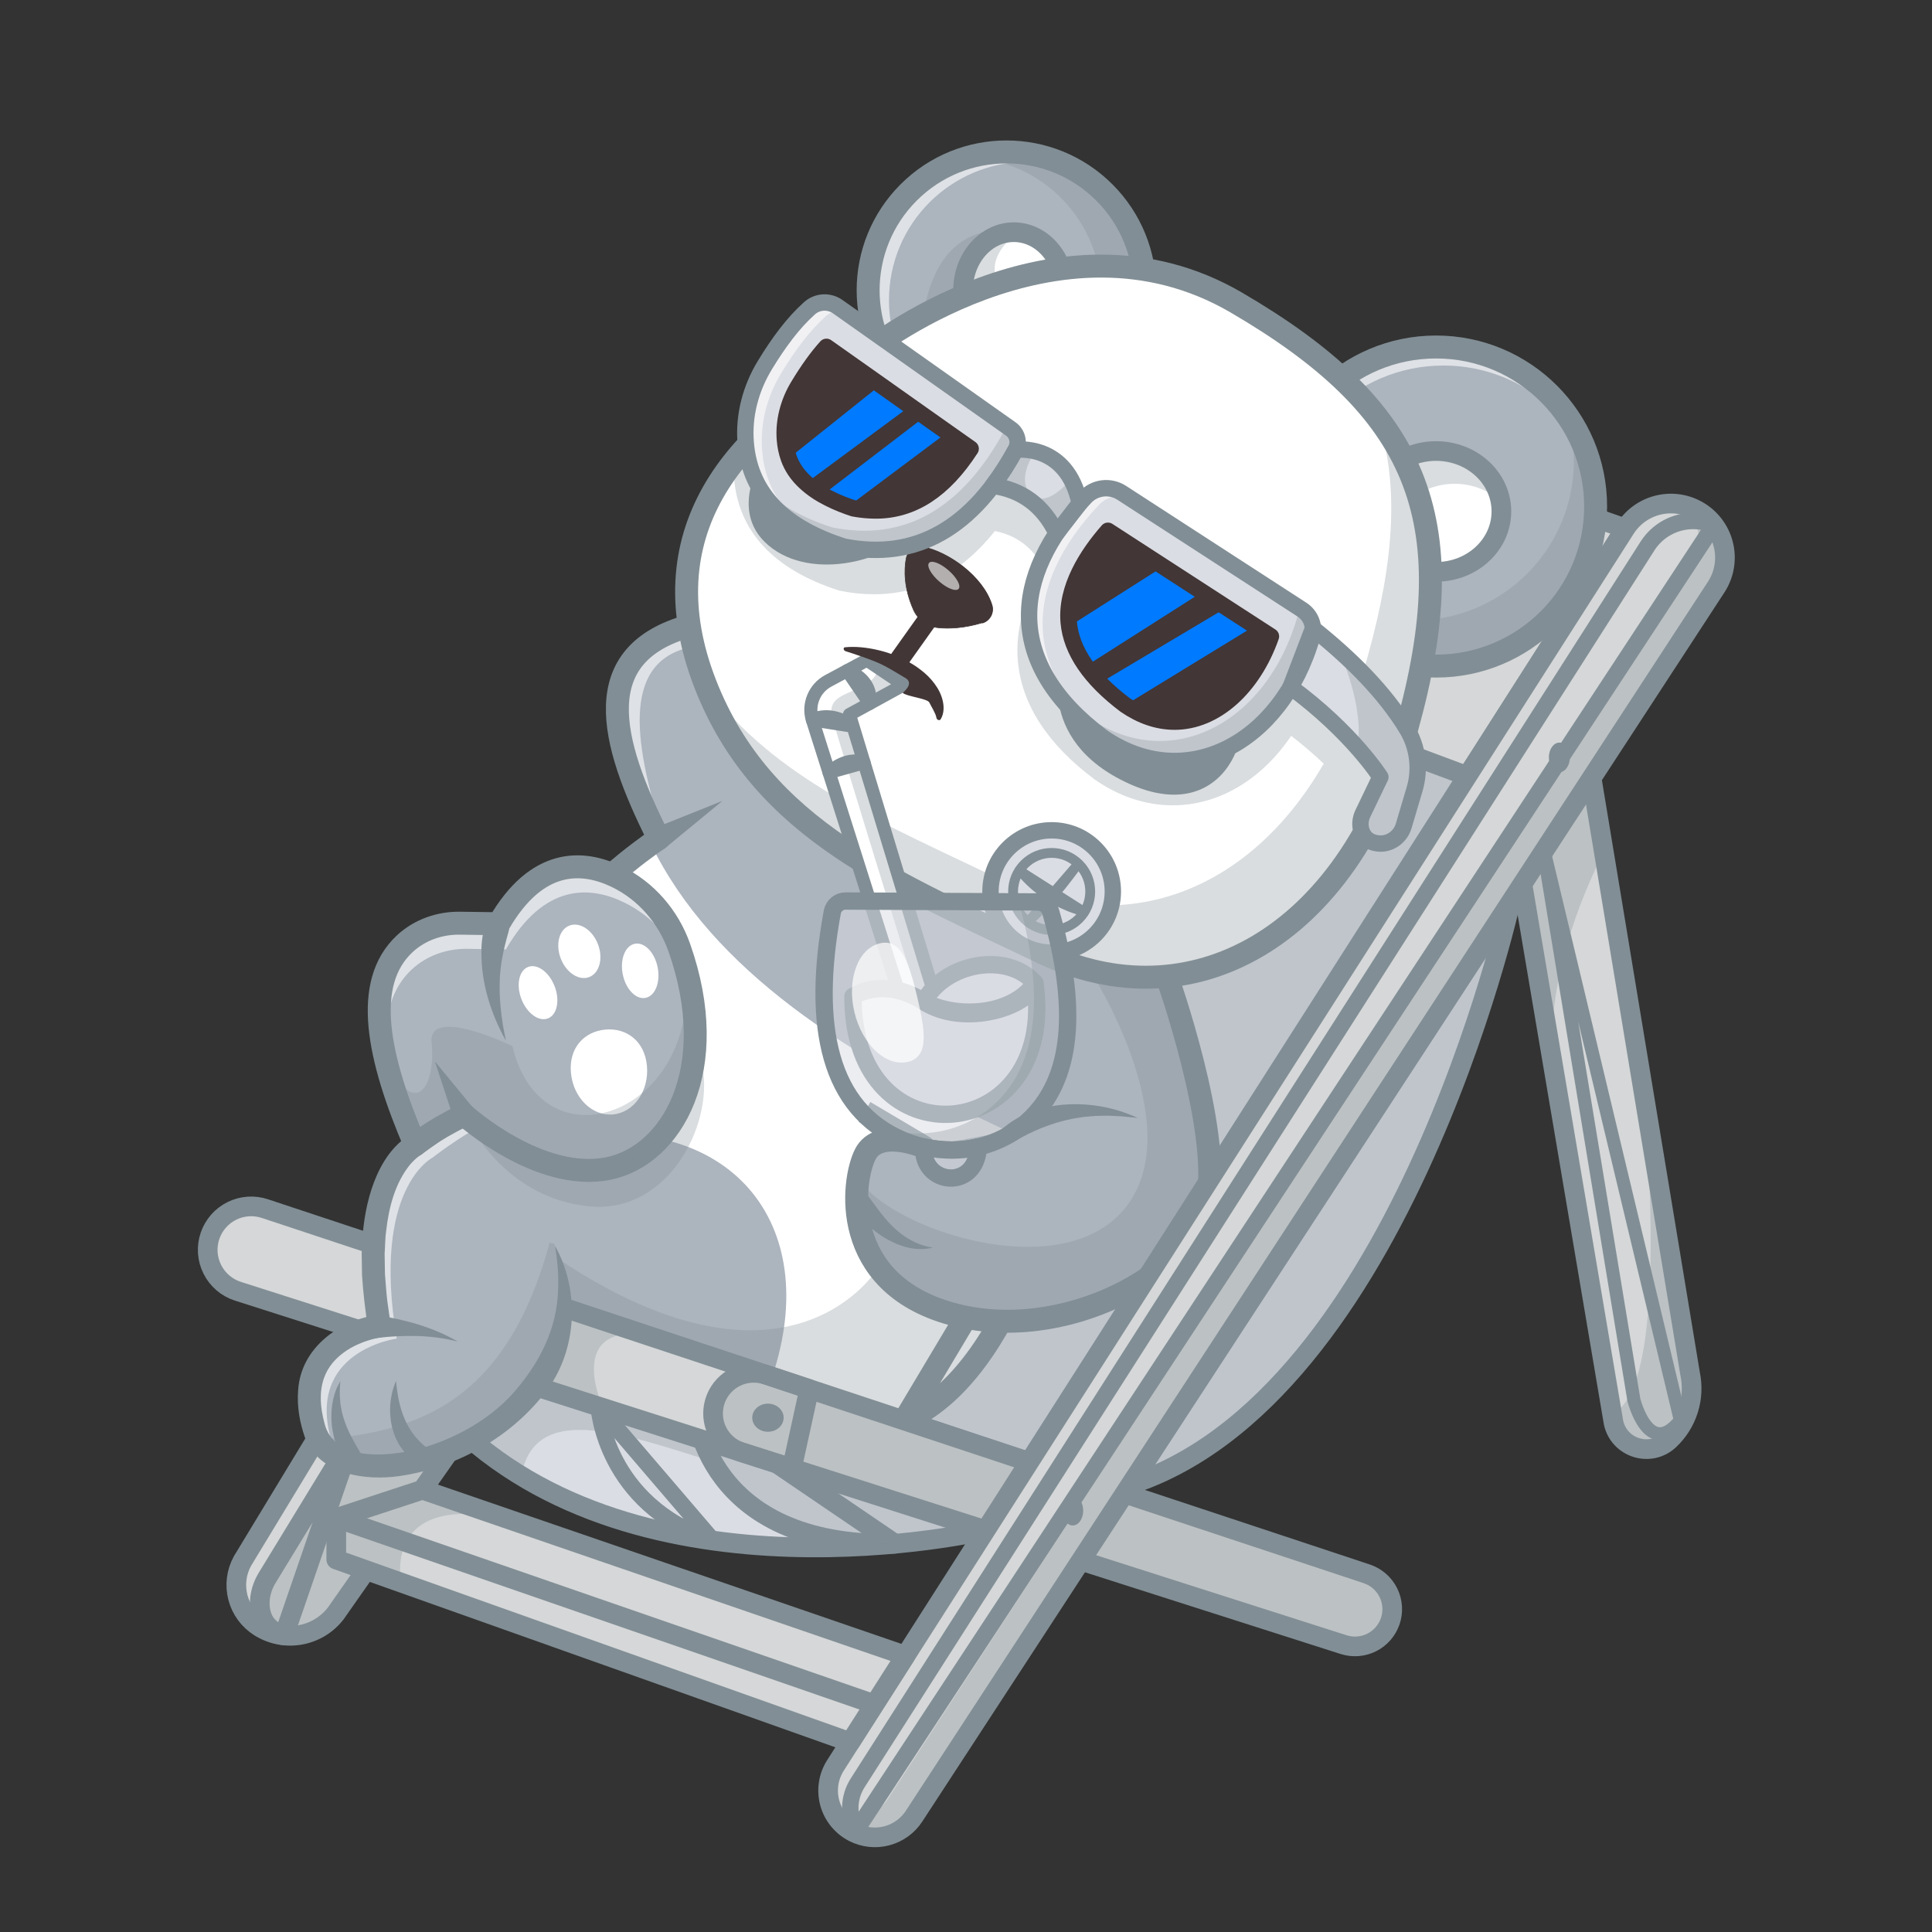 <svg width="120" height="120" viewBox="0 0 120 120" fill="none" xmlns="http://www.w3.org/2000/svg">
<rect x="0" y="0" width="120" height="120" fill="#333333" stroke="none"/>
<path d="M22.73 84.308L15.065 96.95C14.681 97.641 14.578 98.453 14.776 99.218C14.974 99.983 15.459 100.642 16.13 101.06C16.881 101.529 17.78 101.702 18.652 101.546C19.523 101.391 20.307 100.918 20.85 100.219L29.795 87.45L22.73 84.308Z" fill="#D5D7D8"/>
<path d="M21.821 89.439L16.6 97.993C16.299 98.485 16.125 99.049 16.135 99.625C16.148 100.364 16.439 101.24 17.642 101.585L21.821 89.439Z" stroke="#818E95" stroke-width="1.221" stroke-linecap="round" stroke-linejoin="round"/>
<path d="M22.73 84.308L15.065 96.95C14.681 97.641 14.578 98.453 14.776 99.218C14.974 99.983 15.459 100.642 16.13 101.06C16.881 101.529 17.78 101.702 18.652 101.546C19.523 101.391 20.307 100.918 20.85 100.219L29.795 87.45L22.73 84.308Z" stroke="#818E95" stroke-width="1.221" stroke-linecap="round" stroke-linejoin="round"/>
<path d="M61.22 95.047C61.22 95.047 39.768 100.114 27.928 88.178L31.422 84.124L61.522 92.912L61.22 95.047Z" fill="#DBDDE4"/>
<path d="M61.22 95.047C61.22 95.047 39.768 100.114 27.928 88.178L31.422 84.124L61.522 92.912L61.22 95.047Z" stroke="#818E95" stroke-width="1.221" stroke-linecap="round" stroke-linejoin="round"/>
<path d="M43.182 87.453C43.182 87.453 43.645 96.125 55.581 95.885L43.182 87.453Z" stroke="#818E95" stroke-width="1.221" stroke-linecap="round" stroke-linejoin="round"/>
<path opacity="0.3" d="M55.581 95.885C43.644 96.124 43.182 87.453 43.182 87.453L60.294 94.751L58.688 95.689L55.581 95.885Z" fill="#818E95"/>
<path d="M93.481 57.465C91.848 63.761 84.481 88.627 69.121 92.529L49.459 86.014L70.521 55.327C73.85 52.068 77.444 48.697 78.942 47.627C80.066 46.828 82.261 46.009 84.434 45.328C87.463 44.382 90.456 43.7 90.456 43.7L91.136 46.163L93.257 53.843C93.257 53.843 93.345 55.275 93.481 57.465Z" fill="#DBDDE4"/>
<path opacity="0.3" d="M94.083 51.572L93.835 56.016C93.835 56.016 93.719 56.539 93.479 57.461C91.846 63.757 84.479 88.624 69.119 92.526L49.457 86.01L70.519 55.324L77.936 44.517L84.432 45.325L91.133 46.159L93.195 46.416L94.083 51.572Z" fill="#818E95"/>
<path d="M93.834 56.016C93.834 56.016 86.733 88.053 69.119 92.529L49.455 86.012L77.935 44.519L93.194 46.42L94.081 51.575L93.834 56.016Z" stroke="#818E95" stroke-width="1.221" stroke-linecap="round" stroke-linejoin="round"/>
<path d="M91.134 48.202L62.971 37.708L75.56 28.065C75.56 28.065 83.194 26.304 83.703 26.625C84.212 26.946 100.955 32.825 100.955 32.825L91.134 48.202Z" fill="#D5D7D8"/>
<path d="M91.134 48.202L62.971 37.708L75.56 28.065C75.56 28.065 83.194 26.304 83.703 26.625C84.212 26.946 100.955 32.825 100.955 32.825L91.134 48.202Z" stroke="#818E95" stroke-width="1.221" stroke-linecap="round" stroke-linejoin="round"/>
<path d="M56.167 88.234C63.149 85.267 65.742 72.202 65.742 72.202L59.352 61.388C59.352 61.388 43.377 50.966 43.182 50.913C42.987 50.86 39.843 52.853 39.843 52.853L36.264 55.965L33.172 70.996L42.788 83.799L56.167 88.234Z" fill="white"/>
<path d="M47.962 85.515C51.186 75.867 45.214 68.985 35.059 70.687L30.518 71.43L30.971 79.882L47.962 85.515Z" fill="#ACB4BE"/>
<path d="M65.742 72.202C65.742 72.202 63.15 85.269 56.168 88.234L65.742 72.202Z" stroke="#818E95" stroke-width="1.425" stroke-linecap="round" stroke-linejoin="round"/>
<path d="M86.476 99.949C86.476 100.313 86.39 100.672 86.225 100.997C86.06 101.321 85.82 101.602 85.526 101.817C85.232 102.032 84.892 102.175 84.532 102.233C84.173 102.292 83.805 102.265 83.458 102.155L49.188 91.201L46.049 90.197L14.779 80.204C14.435 80.1 14.115 79.928 13.838 79.699C13.561 79.47 13.333 79.188 13.166 78.869C13 78.55 12.899 78.202 12.869 77.844C12.839 77.485 12.881 77.125 12.992 76.783C13.103 76.441 13.281 76.125 13.517 75.853C13.752 75.581 14.039 75.359 14.361 75.199C14.683 75.039 15.034 74.945 15.392 74.923C15.751 74.901 16.111 74.95 16.45 75.069L47.61 85.398L50.262 86.278L84.888 97.755C85.35 97.907 85.752 98.201 86.037 98.595C86.322 98.989 86.476 99.463 86.476 99.949Z" fill="#D5D7D8"/>
<path opacity="0.3" d="M86.476 99.948C86.475 100.312 86.389 100.671 86.224 100.996C86.059 101.321 85.82 101.602 85.526 101.817C85.231 102.031 84.891 102.174 84.532 102.233C84.172 102.291 83.804 102.264 83.457 102.154L49.187 91.2L46.048 90.196C45.733 90.094 45.441 89.93 45.19 89.715C44.938 89.499 44.731 89.236 44.581 88.941C44.431 88.646 44.34 88.324 44.314 87.993C44.288 87.663 44.328 87.331 44.431 87.016C44.533 86.701 44.697 86.409 44.913 86.157C45.128 85.906 45.391 85.699 45.686 85.549C45.981 85.398 46.303 85.308 46.634 85.282C46.964 85.256 47.296 85.296 47.611 85.398L50.264 86.278L84.889 97.755C85.351 97.907 85.752 98.201 86.037 98.595C86.322 98.989 86.475 99.462 86.476 99.948Z" fill="#818E95"/>
<path d="M13.047 76.753C12.93 77.093 12.882 77.453 12.906 77.812C12.931 78.171 13.026 78.521 13.188 78.842C13.349 79.163 13.573 79.449 13.846 79.683C14.119 79.916 14.436 80.093 14.778 80.202L83.458 102.152C84.031 102.335 84.654 102.288 85.193 102.019C85.732 101.751 86.145 101.282 86.344 100.714C86.446 100.424 86.489 100.117 86.47 99.811C86.452 99.504 86.373 99.204 86.237 98.929C86.102 98.653 85.913 98.407 85.682 98.206C85.45 98.004 85.181 97.85 84.89 97.753L16.45 75.068C15.775 74.844 15.039 74.896 14.402 75.211C13.765 75.527 13.278 76.081 13.047 76.753Z" stroke="#818E95" stroke-width="1.221" stroke-linecap="round" stroke-linejoin="round"/>
<path d="M74.999 74.627C74.134 79.106 65.991 83.533 59.068 81.599C52.146 79.666 52.896 73.355 53.743 71.692C54.59 70.029 57.371 71.236 57.371 71.236L62.605 70.267C52.691 65.666 44.254 60.278 40.427 52.423C40.738 52.201 40.919 52.083 40.919 52.083C37.811 45.919 36.539 40.619 42.811 38.872L72.471 60.628C72.471 60.628 75.864 70.149 74.999 74.627Z" fill="#ACB4BE"/>
<path opacity="0.6" d="M43.067 40.157C38.696 40.975 39.28 45.803 41.107 51.638C41.107 51.638 38.613 44.888 38.537 44.517C38.461 44.145 39.58 41 39.58 41L41.819 39.679L42.379 39.209L43.067 40.157Z" fill="white"/>
<path d="M57.373 71.236C57.373 71.236 54.593 70.031 53.745 71.692C52.897 73.354 52.148 79.665 59.07 81.599C65.992 83.533 74.136 79.106 75.001 74.627C75.865 70.149 72.473 60.63 72.473 60.63L42.813 38.874C36.54 40.62 37.813 45.92 40.922 52.084C40.922 52.084 37.529 54.29 34.611 57.767C34.611 57.767 41.548 61.872 45.992 64.502C50.437 67.132 52.928 68.606 57.373 71.236Z" stroke="#818E95" stroke-width="1.425" stroke-linecap="round" stroke-linejoin="round"/>
<path d="M68.593 24.108C71.949 20.752 71.949 15.31 68.593 11.954C65.237 8.598 59.795 8.598 56.438 11.954C53.082 15.31 53.082 20.752 56.438 24.108C59.795 27.465 65.237 27.465 68.593 24.108Z" fill="#ACB4BE"/>
<path opacity="0.3" d="M71.111 18.029C71.111 22.776 67.263 26.625 62.515 26.625C62.411 26.625 62.309 26.625 62.207 26.619C65.792 25.585 68.412 22.283 68.412 18.362C68.412 13.719 64.73 9.935 60.125 9.774C60.902 9.55 61.706 9.436 62.515 9.437C67.263 9.435 71.111 13.281 71.111 18.029Z" fill="#818E95"/>
<path opacity="0.6" d="M55.217 18.646C55.216 20.151 55.612 21.63 56.363 22.935C57.114 24.24 58.195 25.324 59.497 26.08C56.239 24.858 53.92 21.713 53.92 18.029C53.92 13.282 57.767 9.435 62.514 9.435C64.034 9.432 65.527 9.834 66.84 10.599C65.872 10.236 64.847 10.05 63.813 10.051C59.067 10.052 55.217 13.899 55.217 18.646Z" fill="white"/>
<path d="M68.593 24.108C71.949 20.752 71.949 15.31 68.593 11.954C65.237 8.598 59.795 8.598 56.438 11.954C53.082 15.31 53.082 20.752 56.438 24.108C59.795 27.465 65.237 27.465 68.593 24.108Z" stroke="#818E95" stroke-width="1.425" stroke-linecap="round" stroke-linejoin="round"/>
<path d="M62.971 21.638C64.713 21.638 66.125 20.023 66.125 18.03C66.125 16.037 64.713 14.422 62.971 14.422C61.23 14.422 59.818 16.037 59.818 18.03C59.818 20.023 61.23 21.638 62.971 21.638Z" fill="white"/>
<path d="M62.971 21.638C64.713 21.638 66.125 20.023 66.125 18.03C66.125 16.037 64.713 14.422 62.971 14.422C61.23 14.422 59.818 16.037 59.818 18.03C59.818 20.023 61.23 21.638 62.971 21.638Z" stroke="#818E95" stroke-width="1.221" stroke-linecap="round" stroke-linejoin="round"/>
<path d="M89.197 41.372C94.67 41.372 99.107 36.935 99.107 31.462C99.107 25.989 94.67 21.552 89.197 21.552C83.724 21.552 79.287 25.989 79.287 31.462C79.287 36.935 83.724 41.372 89.197 41.372Z" fill="#ACB4BE"/>
<path opacity="0.3" d="M99.107 31.464C99.107 36.938 94.671 41.373 89.198 41.373C84.689 41.373 80.884 38.364 79.686 34.244C80.596 35.568 81.814 36.65 83.236 37.397C84.657 38.145 86.24 38.535 87.846 38.534C93.32 38.534 97.757 34.098 97.757 28.624C97.759 27.685 97.626 26.75 97.362 25.848C98.503 27.498 99.112 29.458 99.107 31.464Z" fill="#818E95"/>
<path opacity="0.6" d="M98.621 28.388C97.036 25.03 93.618 22.705 89.656 22.705C84.183 22.705 79.747 27.143 79.747 32.616C79.746 33.661 79.911 34.699 80.236 35.692C79.611 34.37 79.287 32.925 79.289 31.463C79.289 25.989 83.725 21.554 89.198 21.554C93.6 21.553 97.328 24.421 98.621 28.388Z" fill="white"/>
<path d="M89.197 41.372C94.67 41.372 99.107 36.935 99.107 31.462C99.107 25.989 94.67 21.552 89.197 21.552C83.724 21.552 79.287 25.989 79.287 31.462C79.287 36.935 83.724 41.372 89.197 41.372Z" stroke="#818E95" stroke-width="1.425" stroke-linecap="round" stroke-linejoin="round"/>
<path d="M89.197 35.519C91.437 35.519 93.254 33.839 93.254 31.766C93.254 29.694 91.437 28.014 89.197 28.014C86.957 28.014 85.141 29.694 85.141 31.766C85.141 33.839 86.957 35.519 89.197 35.519Z" fill="white"/>
<path opacity="0.3" d="M93.195 31.126C92.465 30.46 91.461 30.049 90.354 30.049C88.112 30.049 86.297 31.729 86.297 33.801C86.296 34.017 86.317 34.232 86.358 34.444C85.607 33.764 85.141 32.816 85.141 31.765C85.141 29.693 86.956 28.014 89.198 28.014C91.203 28.014 92.868 29.359 93.195 31.126Z" fill="#818E95"/>
<path d="M89.197 35.519C91.437 35.519 93.254 33.839 93.254 31.766C93.254 29.694 91.437 28.014 89.197 28.014C86.957 28.014 85.141 29.694 85.141 31.766C85.141 33.839 86.957 35.519 89.197 35.519Z" stroke="#818E95" stroke-width="1.221" stroke-linecap="round" stroke-linejoin="round"/>
<path d="M87.369 45.26C87.29 45.543 87.208 45.822 87.123 46.096C86.27 48.875 85.128 51.277 83.776 53.282C79.031 60.309 71.658 62.497 64.737 59.169C55.646 54.795 47.367 51.613 43.805 42.484C41.675 37.02 42.6 32.422 45.578 28.67C47.575 26.154 50.494 24.019 54.03 22.262L53.669 21.958C53.669 21.958 53.733 21.907 53.855 21.813C55.402 20.631 66.402 12.733 76.781 18.787C87.976 25.317 91.037 32.124 87.369 45.26Z" fill="white"/>
<path opacity="0.3" d="M87.124 46.098C87.057 46.316 86.988 46.531 86.917 46.744C86.831 47.011 86.74 47.272 86.648 47.53C86.593 47.682 86.538 47.831 86.479 47.982C86.441 48.088 86.4 48.194 86.359 48.298C86.049 49.09 85.715 49.844 85.355 50.561C85.306 50.661 85.256 50.761 85.203 50.861C85.13 51.003 85.055 51.145 84.979 51.286C84.904 51.426 84.827 51.567 84.747 51.704C84.674 51.837 84.595 51.967 84.521 52.097C84.517 52.105 84.511 52.113 84.507 52.121C84.431 52.254 84.35 52.382 84.271 52.51C84.192 52.638 84.108 52.773 84.025 52.901C83.941 53.03 83.86 53.156 83.774 53.282C79.029 60.309 71.656 62.497 64.735 59.169C55.665 54.806 47.405 51.627 43.828 42.547C48.048 48.379 54.91 51.153 62.311 54.712C69.668 58.249 77.537 55.553 82.217 47.431C81.574 46.821 80.9 46.245 80.198 45.704C78.962 47.538 77.317 48.899 75.455 49.564C74.616 49.864 73.732 50.019 72.841 50.02C71.182 50.02 69.525 49.481 68.004 48.423C67.999 48.419 67.993 48.415 67.988 48.411C65.059 46.22 63.457 43.747 63.221 41.06C63.056 39.169 63.601 37.195 64.806 35.241C64.119 33.989 63.13 33.248 61.796 32.984C59.709 35.595 57.194 36.91 54.283 36.91C53.573 36.908 52.865 36.835 52.17 36.692C52.147 36.688 52.125 36.682 52.103 36.676C48.058 35.371 45.87 33.025 45.593 29.7C45.565 29.358 45.56 29.015 45.577 28.673C47.574 26.157 50.492 24.022 54.028 22.265L53.668 21.961C53.668 21.961 53.731 21.91 53.853 21.816L63.017 28.291C63.209 28.427 63.368 28.602 63.486 28.805C63.603 29.009 63.674 29.235 63.695 29.468C64.886 29.572 66.461 30.25 67.243 32.277C67.63 32.012 68.087 31.866 68.557 31.86C69.026 31.853 69.487 31.985 69.882 32.239L81.075 39.492C81.313 39.647 81.518 39.848 81.678 40.083C81.837 40.318 81.949 40.583 82.005 40.861C82.842 41.537 83.605 42.205 84.293 42.866C85.422 43.95 86.361 45.021 87.124 46.098Z" fill="#818E95"/>
<path opacity="0.3" d="M87.369 45.259C87.289 45.542 87.208 45.821 87.123 46.096C86.359 45.019 85.421 43.948 84.293 42.863C84.527 42.199 84.744 41.511 84.943 40.799C86.658 34.656 86.901 29.898 85.529 25.904C89.288 30.776 89.769 36.663 87.369 45.259Z" fill="#818E95"/>
<path d="M65.942 40.765C65.942 40.765 64.075 45.926 70.123 48.676C76.171 51.426 78.359 45.165 76.578 42.264L65.942 40.765Z" fill="#818E95"/>
<path d="M47.723 27.855C47.723 27.855 44.975 31.535 47.723 33.868C50.471 36.201 55.491 34.732 56.769 32.775C58.047 30.818 47.723 27.855 47.723 27.855Z" fill="#818E95"/>
<path d="M53.669 21.959C53.669 21.959 65.586 12.256 76.783 18.787C87.981 25.319 91.041 32.124 87.372 45.26C83.704 58.395 73.832 63.544 64.742 59.172C55.651 54.8 47.367 51.614 43.807 42.486C40.246 33.358 45.224 26.64 54.032 22.264L53.669 21.959Z" stroke="#818E95" stroke-width="1.425" stroke-linecap="round" stroke-linejoin="round"/>
<path d="M58.75 64.13L56.798 64.706L50.459 44.715C50.315 44.26 50.334 43.769 50.514 43.326C50.693 42.884 51.022 42.518 51.442 42.292L53.844 41.002H55.611L56.132 42.537L52.761 44.385L58.188 62.278L58.75 64.13Z" fill="white"/>
<path opacity="0.3" d="M58.188 62.277L56.839 61.389C56.839 61.389 52.014 45.84 51.689 44.547C51.363 43.254 52.625 43.163 53.669 42.569C54.714 41.976 54.441 41.434 54.441 41.434L54.416 41.002H55.611L56.133 42.537L52.761 44.385L58.188 62.277Z" fill="#818E95"/>
<path d="M56.132 42.534L52.761 44.382L58.751 64.127L56.799 64.705L50.459 44.712C50.315 44.257 50.334 43.766 50.514 43.323C50.693 42.881 51.022 42.515 51.442 42.289L53.844 41L56.132 42.534Z" stroke="#818E95" stroke-width="0.814" stroke-linejoin="round"/>
<path d="M52.621 41.656C52.621 41.656 54.212 42.127 54.013 43.696L52.621 41.656Z" stroke="#818E95" stroke-width="0.814" stroke-linecap="round" stroke-linejoin="round"/>
<path d="M50.459 44.714C50.459 44.714 51.545 44.079 52.916 45.097L50.459 44.714Z" stroke="#818E95" stroke-width="0.814" stroke-linecap="round" stroke-linejoin="round"/>
<path d="M51.496 47.981C51.496 47.981 52.541 46.938 53.669 47.373L51.496 47.981Z" stroke="#818E95" stroke-width="0.814" stroke-linecap="round" stroke-linejoin="round"/>
<path d="M19.784 89.411C19.676 89.227 19.59 89.031 19.529 88.826C17.799 83.126 23.554 82.363 23.554 82.363C21.98 72.999 25.789 71.117 25.789 71.117C25.789 71.117 29.06 68.521 31.421 68.114L34.426 77.248L34.473 77.392C38.265 88.37 22.497 94.094 19.784 89.411Z" fill="#ACB4BE"/>
<path opacity="0.6" d="M31.744 69.09C29.503 69.815 26.876 71.897 26.876 71.897C26.876 71.897 23.067 73.78 24.641 83.144C24.641 83.144 18.886 83.907 20.616 89.606C20.727 89.978 20.917 90.322 21.172 90.614C20.37 90.252 19.786 89.663 19.531 88.826C17.801 83.126 23.556 82.363 23.556 82.363C21.982 72.999 25.791 71.117 25.791 71.117C25.791 71.117 29.062 68.521 31.423 68.114L31.744 69.09Z" fill="white"/>
<path d="M34.475 77.392C35.943 79.989 35.874 83.466 34.217 85.999C32.076 89.095 28.493 91.154 24.799 91.682C22.684 91.984 19.844 91.589 18.945 89.301C18.62 88.358 18.437 87.394 18.517 86.356C18.683 83.728 21.033 82.033 23.461 81.656L22.853 82.481C22.701 81.499 22.547 80.204 22.488 79.223C22.482 78.87 22.472 78.22 22.465 77.861L22.503 77.077C22.624 74.779 23.366 71.749 25.473 70.478C26.598 69.563 29.251 67.784 31.3 67.412C32.229 67.272 32.479 68.611 31.557 68.813C30.611 68.994 29.668 69.459 28.811 69.945C27.845 70.479 26.924 71.17 26.035 71.801C25.845 71.927 25.64 72.146 25.485 72.316C24.545 73.457 24.147 75 23.985 76.453C23.92 76.856 23.92 77.469 23.89 77.885C23.9 78.223 23.903 78.822 23.911 79.153C23.96 79.699 23.987 80.246 24.054 80.789L24.258 82.243C24.284 82.431 24.236 82.623 24.123 82.777C24.011 82.93 23.843 83.034 23.655 83.066C22.192 83.322 20.621 84.145 20.118 85.608C19.816 86.493 19.896 87.419 20.14 88.347C20.735 90.974 24.578 90.468 26.576 89.83C28.489 89.209 30.315 88.175 31.707 86.713C32.929 85.373 33.936 83.802 34.39 82.034C34.78 80.522 34.737 78.945 34.476 77.391L34.475 77.392Z" fill="#818E95"/>
<path d="M23.375 81.682C25.139 81.959 26.901 82.43 28.437 83.331C26.784 82.895 25.047 82.91 23.375 83.107C22.292 83.197 22.291 81.593 23.375 81.682Z" fill="#818E95"/>
<path d="M21.817 91.263C20.607 89.986 20.253 87.867 20.902 86.246C20.978 86.094 21.063 85.919 21.142 85.773C21.045 86.674 21.124 87.551 21.443 88.383C21.73 89.191 22.221 89.926 22.628 90.665C22.899 91.178 22.221 91.671 21.817 91.263V91.263Z" fill="#818E95"/>
<path d="M26.367 91.05C24.301 90.289 23.781 87.624 24.601 85.773C24.74 87.48 25.223 89.017 26.664 90.037C26.697 90.059 26.727 90.083 26.756 90.109L26.811 90.697C26.816 90.753 26.806 90.809 26.784 90.86C26.762 90.911 26.727 90.956 26.683 90.991C26.639 91.026 26.588 91.05 26.533 91.06C26.477 91.07 26.421 91.067 26.367 91.05Z" fill="#818E95"/>
<rect x="44.039" y="61.19" width="12.325" height="4.013" transform="rotate(30.736 44.039 61.19)" fill="white"/>
<path opacity="0.3" d="M19.785 89.413C25.853 88.963 31.437 87.154 34.136 77.191C34.136 77.191 34.248 77.212 34.429 77.25L34.476 77.395C38.266 88.373 22.499 94.097 19.785 89.413Z" fill="#818E95"/>
<path d="M37.799 72.577C33.49 73.458 28.842 69.251 28.842 69.251C26.705 70.287 25.789 71.118 25.789 71.118C25.009 69.296 24.382 67.565 23.994 65.975C23.222 62.834 23.385 60.247 25.148 58.613C26.072 57.756 27.316 57.324 28.576 57.343L30.98 57.377C33.351 53.269 36.191 53.432 38.294 54.446C40.126 55.328 41.514 56.938 42.19 58.858C42.359 59.336 42.503 59.804 42.627 60.265C44.449 67.054 41.5 71.818 37.799 72.577Z" fill="#ACB4BE"/>
<path opacity="0.6" d="M42.789 60.918C42.74 60.763 42.687 60.607 42.632 60.45C41.956 58.533 40.568 56.92 38.734 56.038C36.631 55.026 33.792 54.863 31.422 58.969L29.018 58.934C27.756 58.918 26.514 59.348 25.588 60.205C23.854 61.815 23.671 64.345 24.397 67.419C23.211 63.626 23.121 60.49 25.149 58.611C26.073 57.754 27.317 57.322 28.576 57.341L30.98 57.375C33.352 53.267 36.191 53.43 38.294 54.444C40.127 55.325 41.515 56.936 42.19 58.856C42.431 59.531 42.63 60.219 42.789 60.918Z" fill="white"/>
<path d="M28.842 69.25C28.842 69.25 33.49 73.457 37.799 72.575C41.751 71.766 44.847 66.39 42.191 58.855C41.514 56.936 40.127 55.326 38.293 54.443C36.189 53.431 33.349 53.267 30.98 57.375L28.576 57.341C27.315 57.322 26.072 57.753 25.148 58.61C22.492 61.073 23.47 65.695 25.789 71.115C25.789 71.116 26.705 70.284 28.842 69.25Z" stroke="#818E95" stroke-width="1.425" stroke-linecap="round" stroke-linejoin="round"/>
<path d="M31.626 57.679C31.62 57.761 31.564 57.942 31.543 58.029C31.269 58.997 31.056 59.969 31.038 60.996C31.008 61.898 31.1 62.822 31.244 63.722L31.422 64.639C30.484 62.952 29.886 61.067 29.901 59.116C29.901 58.476 29.979 57.81 30.261 57.223C30.284 57.175 30.302 57.144 30.337 57.076C30.366 57.023 30.414 56.983 30.472 56.966C30.53 56.948 30.592 56.955 30.645 56.983C30.654 56.987 30.662 56.992 30.669 56.998L31.627 57.682L31.626 57.679Z" fill="#818E95"/>
<path d="M58.16 44.569C58.115 44.299 57.847 43.895 57.721 43.63C57.604 43.385 56.256 43.248 56.072 43.031C56.072 43.031 56.794 42.467 56.269 42.141C55.743 41.815 54.987 41.343 54.387 41.103C53.787 40.864 53.163 40.651 52.53 40.45L52.521 40.447C52.49 40.437 52.462 40.418 52.44 40.394C52.418 40.369 52.404 40.34 52.401 40.312C52.398 40.283 52.405 40.257 52.421 40.236C52.438 40.217 52.463 40.204 52.492 40.202C53.131 40.143 53.796 40.211 54.47 40.362C55.145 40.514 55.833 40.765 56.493 41.143C56.828 41.334 57.147 41.558 57.44 41.811C57.744 42.076 58.006 42.38 58.212 42.709C58.626 43.379 58.748 44.157 58.42 44.684C58.407 44.704 58.386 44.718 58.361 44.725C58.336 44.731 58.307 44.729 58.278 44.719C58.25 44.709 58.224 44.691 58.204 44.669C58.183 44.646 58.17 44.62 58.165 44.593L58.16 44.569Z" fill="#423636"/>
<path d="M28.215 69.587L27.012 65.927L29.472 68.916C30.147 69.861 28.624 70.673 28.217 69.587H28.215Z" fill="#818E95"/>
<path d="M40.183 66.204C40.322 67.752 39.377 69.103 38.073 69.22C36.77 69.337 35.601 68.176 35.461 66.627C35.32 65.078 36.297 64.066 37.601 63.949C38.904 63.831 40.044 64.654 40.183 66.204Z" fill="white"/>
<path d="M36.598 60.687C37.237 60.442 37.479 59.527 37.139 58.644C36.8 57.761 36.007 57.244 35.369 57.489C34.73 57.735 34.488 58.65 34.828 59.533C35.167 60.416 35.96 60.933 36.598 60.687Z" fill="white"/>
<path d="M34.033 63.256C34.602 63.037 34.789 62.144 34.45 61.261C34.11 60.378 33.373 59.839 32.803 60.058C32.233 60.278 32.047 61.171 32.386 62.054C32.726 62.937 33.463 63.475 34.033 63.256Z" fill="white"/>
<path d="M40.098 61.979C40.696 61.86 41.032 61.011 40.848 60.083C40.663 59.155 40.029 58.5 39.43 58.618C38.831 58.737 38.495 59.586 38.68 60.514C38.864 61.442 39.499 62.098 40.098 61.979Z" fill="white"/>
<path opacity="0.3" d="M37.799 72.576C33.49 73.458 28.843 69.25 28.843 69.25C26.706 70.286 25.79 71.117 25.79 71.117C25.01 69.295 24.383 67.565 23.994 65.975C24.063 66.079 24.137 66.197 24.212 66.333C25.993 69.539 27.062 67.148 26.808 64.778C26.553 62.408 31.828 64.975 31.828 64.975C33.65 72.721 43.498 69.228 42.574 60.3L42.627 60.262C44.45 67.054 41.5 71.818 37.799 72.576Z" fill="#818E95"/>
<path d="M64.282 61.065C65.728 71.194 52.929 72.344 52.979 61.885C52.979 61.885 54.857 60.594 57.383 62.22C59.909 63.846 63.973 62.52 64.282 61.065Z" fill="#DBDDE4"/>
<path d="M64.282 61.066C62.533 59.062 58.653 59.826 57.383 62.222C59.611 63.353 62.962 63.004 64.282 61.066Z" fill="#DBDDE4"/>
<path d="M64.282 61.065C65.728 71.194 52.929 72.344 52.979 61.885C52.979 61.885 54.857 60.594 57.383 62.22C59.909 63.846 63.973 62.52 64.282 61.065Z" stroke="#818E95" stroke-width="1.076" stroke-linecap="round" stroke-linejoin="round"/>
<path d="M64.282 61.066C62.533 59.062 58.653 59.826 57.383 62.222C59.611 63.353 62.962 63.004 64.282 61.066Z" stroke="#818E95" stroke-width="1.076" stroke-linecap="round" stroke-linejoin="round"/>
<path d="M68.007 58.059C69.491 56.575 69.491 54.169 68.007 52.685C66.523 51.202 64.118 51.202 62.634 52.685C61.15 54.169 61.15 56.575 62.634 58.059C64.118 59.542 66.523 59.542 68.007 58.059Z" fill="#DBDDE4"/>
<path d="M68.007 58.059C69.491 56.575 69.491 54.169 68.007 52.685C66.523 51.202 64.118 51.202 62.634 52.685C61.15 54.169 61.15 56.575 62.634 58.059C64.118 59.542 66.523 59.542 68.007 58.059Z" stroke="#818E95" stroke-width="1.018" stroke-linecap="round" stroke-linejoin="round"/>
<path d="M67.014 57.066C67.95 56.131 67.95 54.614 67.014 53.678C66.078 52.742 64.561 52.742 63.626 53.678C62.69 54.614 62.69 56.131 63.626 57.066C64.561 58.002 66.078 58.002 67.014 57.066Z" fill="#DBDDE4"/>
<path d="M67.014 57.066C67.95 56.131 67.95 54.614 67.014 53.678C66.078 52.742 64.561 52.742 63.626 53.678C62.69 54.614 62.69 56.131 63.626 57.066C64.561 58.002 66.078 58.002 67.014 57.066Z" stroke="#818E95" stroke-width="0.611" stroke-linecap="round" stroke-linejoin="round"/>
<path d="M66.975 53.642C66.975 53.642 65.308 56.018 63.848 57.261L66.975 53.642Z" stroke="#818E95" stroke-width="0.576" stroke-linecap="round" stroke-linejoin="round"/>
<path d="M63.318 54.06C63.442 54.119 64.642 55.926 67.357 56.633L63.318 54.06Z" stroke="#818E95" stroke-width="0.576" stroke-linecap="round" stroke-linejoin="round"/>
<path opacity="0.5" d="M52.525 55.965L64.458 56.021C64.638 56.022 64.813 56.081 64.957 56.189C65.101 56.297 65.206 56.448 65.257 56.621C66.977 62.596 66.671 67.068 63.816 69.649C61.707 71.556 58.648 71.918 56.033 70.802C51.533 68.88 50.379 63.793 51.697 56.643C51.734 56.451 51.837 56.278 51.988 56.154C52.139 56.03 52.329 55.963 52.525 55.965Z" fill="#DBDDE4"/>
<path opacity="0.3" d="M63.815 69.649C61.708 71.557 58.647 71.919 56.034 70.804C55.539 70.595 55.067 70.334 54.627 70.025C57.074 70.814 59.796 70.362 61.725 68.618C64.511 66.099 64.868 61.777 63.285 56.018L64.461 56.023C64.641 56.024 64.816 56.083 64.96 56.191C65.103 56.3 65.209 56.452 65.259 56.624C66.978 62.596 66.671 67.069 63.815 69.649Z" fill="#818E95"/>
<path d="M52.525 55.965L64.458 56.021C64.638 56.022 64.813 56.081 64.957 56.189C65.101 56.297 65.206 56.448 65.257 56.621C66.977 62.596 66.671 67.068 63.816 69.649C61.707 71.556 58.648 71.918 56.033 70.802C51.533 68.88 50.379 63.793 51.697 56.643C51.734 56.451 51.837 56.278 51.988 56.154C52.139 56.03 52.329 55.963 52.525 55.965Z" stroke="#818E95" stroke-width="1.076" stroke-linecap="round" stroke-linejoin="round"/>
<path opacity="0.7" d="M56.971 61.931C57.451 63.965 57.744 65.636 56.389 65.956C55.034 66.275 53.546 64.886 53.066 62.852C52.586 60.818 53.297 58.911 54.652 58.592C56.007 58.273 56.491 59.897 56.971 61.931Z" fill="white"/>
<path opacity="0.5" d="M60.77 71.237C60.632 74.01 57.239 73.612 57.373 71.237C58.588 71.495 59.72 71.495 60.77 71.237Z" fill="#DBDDE4"/>
<path d="M60.77 71.237C60.632 74.01 57.239 73.612 57.373 71.237C58.588 71.495 59.72 71.495 60.77 71.237Z" stroke="#818E95" stroke-width="1.076" stroke-linecap="round" stroke-linejoin="round"/>
<path d="M53.684 73.976C54.255 74.699 54.767 75.517 55.434 76.166C56.115 76.846 56.982 77.354 57.952 77.494C57.436 77.612 56.9 77.61 56.386 77.486C55.081 77.161 53.923 76.292 53.143 75.209C52.985 74.984 52.85 74.744 52.74 74.493C52.497 73.89 53.31 73.452 53.684 73.976Z" fill="#818E95"/>
<path d="M62.259 70.109C64.088 68.506 66.89 68.287 69.162 68.894C69.662 69.023 70.207 69.231 70.675 69.437C70.318 69.408 69.97 69.361 69.622 69.333C69.442 69.325 69.013 69.306 68.841 69.295C68.682 69.301 68.232 69.308 68.068 69.31C67.895 69.325 67.471 69.363 67.307 69.375C67.065 69.416 66.798 69.451 66.559 69.498C65.288 69.757 64.064 70.263 62.955 70.93C62.392 71.329 61.764 70.585 62.26 70.107L62.259 70.109Z" fill="#818E95"/>
<path d="M61.615 37.581L61.597 37.586C61.631 37.696 61.642 37.812 61.632 37.926C61.621 38.04 61.587 38.151 61.533 38.253C61.48 38.354 61.406 38.444 61.318 38.517C61.229 38.59 61.127 38.645 61.017 38.679C59.866 39.024 58.944 39.055 58.293 38.991L58.293 38.991C57.959 38.96 57.639 38.841 57.366 38.646C57.093 38.451 56.877 38.187 56.739 37.881C56.124 36.497 56.156 35.375 56.284 34.687L56.284 34.687C56.305 34.572 56.349 34.463 56.413 34.365C56.477 34.267 56.56 34.183 56.657 34.117C56.753 34.052 56.862 34.006 56.977 33.983C57.091 33.96 57.209 33.959 57.324 33.982L57.324 33.982C58.096 34.133 59.025 34.584 59.831 35.224C60.638 35.863 61.319 36.688 61.597 37.587L61.615 37.581ZM61.615 37.581C61.65 37.693 61.662 37.811 61.651 37.928C61.639 38.045 61.605 38.158 61.55 38.262C61.495 38.365 61.42 38.457 61.33 38.532C61.239 38.607 61.135 38.663 61.023 38.697L57.328 33.964C58.879 34.267 61.055 35.775 61.615 37.581Z" fill="#423636" stroke="#423636" stroke-width="0.038"/>
<path d="M55.891 40.915L57.646 38.447" stroke="#423636" stroke-width="1.221" stroke-linecap="round" stroke-linejoin="round"/>
<path d="M68.469 45.776C73.604 49.352 79.599 46.185 81.499 39.543C81.586 39.231 81.571 38.899 81.456 38.596C81.341 38.293 81.132 38.035 80.859 37.86L69.665 30.606C69.315 30.381 68.896 30.285 68.483 30.337C68.07 30.389 67.687 30.584 67.403 30.889C62.762 35.832 62.407 41.242 68.469 45.776Z" fill="#DBDDE4"/>
<path opacity="0.3" d="M81.5 39.539C79.598 46.181 73.606 49.346 68.47 45.772C66.993 44.667 65.897 43.511 65.152 42.322C65.799 43.077 66.595 43.816 67.554 44.532C72.689 48.108 78.683 44.942 80.584 38.3C80.64 38.107 80.655 37.904 80.629 37.705L80.861 37.857C81.133 38.033 81.342 38.291 81.457 38.593C81.572 38.896 81.587 39.227 81.5 39.539Z" fill="#818E95"/>
<path opacity="0.6" d="M68.243 31.372C63.602 36.314 63.246 41.725 69.308 46.26C69.384 46.315 69.464 46.366 69.542 46.419C69.17 46.229 68.812 46.014 68.469 45.776C62.407 41.241 62.761 35.832 67.404 30.887C67.688 30.583 68.07 30.388 68.484 30.337C68.897 30.285 69.316 30.381 69.666 30.607L70.122 30.904C69.797 30.791 69.446 30.775 69.113 30.858C68.779 30.942 68.477 31.12 68.243 31.372Z" fill="white"/>
<path d="M52.03 19.047L62.779 26.642C62.98 26.784 63.123 26.994 63.179 27.234C63.236 27.474 63.202 27.726 63.085 27.942C60.438 32.79 56.894 34.844 52.404 33.948C48.876 32.81 46.593 30.834 46.318 27.504C46.178 25.811 46.628 24.119 47.512 22.67C48.36 21.278 49.264 20.051 50.281 19.145C50.518 18.933 50.821 18.808 51.138 18.79C51.456 18.773 51.77 18.863 52.03 19.047Z" fill="#DBDDE4"/>
<path opacity="0.3" d="M63.085 27.941C60.438 32.789 56.895 34.843 52.404 33.948C49.739 33.089 47.785 31.752 46.869 29.714C47.926 31.1 49.589 32.079 51.695 32.759C56.186 33.655 59.73 31.603 62.378 26.754C62.433 26.655 62.469 26.547 62.486 26.435L62.779 26.642C62.981 26.784 63.123 26.994 63.179 27.233C63.236 27.473 63.202 27.724 63.085 27.941Z" fill="#818E95"/>
<path opacity="0.6" d="M52.368 19.286C52.175 19.266 51.981 19.288 51.797 19.348C51.613 19.408 51.443 19.505 51.299 19.634C50.283 20.541 49.377 21.768 48.531 23.16C47.647 24.61 47.197 26.301 47.338 27.995C47.548 30.527 48.92 32.276 51.116 33.468C48.327 32.284 46.56 30.409 46.32 27.504C46.18 25.811 46.63 24.121 47.513 22.67C48.36 21.279 49.266 20.05 50.281 19.144C50.519 18.933 50.821 18.808 51.139 18.79C51.457 18.773 51.771 18.863 52.031 19.047L52.368 19.286Z" fill="white"/>
<path d="M72.952 44.822C71.917 44.822 70.89 44.475 69.897 43.795C67.718 42.156 66.535 40.425 66.379 38.649C66.192 36.51 67.523 34.44 68.816 32.967L78.941 39.527C77.818 42.722 75.471 44.823 72.952 44.823V44.822Z" fill="#423636"/>
<path d="M72.249 35.188L66.41 38.902L67.452 41.37L74.684 36.765L72.249 35.188Z" fill="#007AFF"/>
<path d="M60.289 27.87C58.618 30.449 56.68 31.707 54.393 31.707C53.932 31.705 53.472 31.661 53.019 31.577C52.905 31.538 52.793 31.5 52.684 31.463C52.133 31.268 51.6 31.027 51.091 30.74C50.726 30.533 50.383 30.287 50.07 30.007C49.508 29.504 49.184 28.98 48.997 28.466C48.863 28.092 48.781 27.701 48.752 27.304C48.661 26.182 48.96 24.989 49.6 23.943C50.206 22.943 50.779 22.151 51.332 21.543L54.693 23.916L56.539 25.223L57.457 25.872L58.845 26.852L60.289 27.87Z" fill="#423636"/>
<path d="M68.326 42.418L76.185 37.738L77.937 38.874L69.897 43.791L68.326 42.418Z" fill="#007AFF"/>
<path d="M87.863 49.018L87.185 51.306C86.977 52.004 86.301 52.474 85.579 52.387C85.068 52.325 84.733 52.072 84.573 51.626C84.443 51.264 84.488 50.863 84.655 50.517L85.738 48.265C85.738 48.265 85.277 47.535 84.311 46.444C83.064 45.044 81.673 43.781 80.16 42.676L81.553 39.034C82.106 39.476 82.637 39.924 83.146 40.38C84.87 41.916 86.32 43.531 87.368 45.257C87.709 45.814 87.93 46.437 88.015 47.085C88.1 47.733 88.048 48.391 87.863 49.018Z" fill="#DBDDE4"/>
<path d="M68.469 45.776C73.604 49.352 79.599 46.185 81.499 39.543C81.586 39.231 81.571 38.899 81.456 38.596C81.341 38.293 81.132 38.035 80.859 37.86L69.665 30.606C69.315 30.381 68.896 30.285 68.483 30.337C68.07 30.389 67.687 30.584 67.403 30.889C62.762 35.832 62.407 41.242 68.469 45.776Z" stroke="#818E95" stroke-width="1.018" stroke-linecap="round" stroke-linejoin="round"/>
<path d="M72.952 44.822C71.917 44.822 70.89 44.475 69.897 43.795C67.718 42.156 66.535 40.425 66.379 38.649C66.192 36.51 67.523 34.44 68.816 32.967L78.941 39.527C77.818 42.722 75.471 44.823 72.952 44.823V44.822Z" stroke="#423636" stroke-width="1.018" stroke-linecap="round" stroke-linejoin="round"/>
<path d="M56.536 25.22L50.067 30.004C49.505 29.501 49.182 28.977 48.994 28.463L54.69 23.913L56.536 25.22Z" fill="#007AFF"/>
<path d="M58.844 26.848L52.682 31.46C52.131 31.266 51.599 31.024 51.09 30.738L57.455 25.869L58.844 26.848Z" fill="#007AFF"/>
<path d="M81.552 39.034C83.978 40.974 86.01 43.022 87.372 45.255C87.712 45.813 87.931 46.436 88.016 47.084C88.101 47.732 88.049 48.39 87.863 49.017L87.184 51.304C86.977 52.002 86.302 52.472 85.58 52.386C85.069 52.324 84.734 52.071 84.574 51.625C84.445 51.263 84.489 50.862 84.656 50.516L85.738 48.264C85.738 48.264 83.993 45.492 80.16 42.673L81.552 39.034Z" stroke="#818E95" stroke-width="1.018" stroke-linecap="round" stroke-linejoin="round"/>
<path d="M52.03 19.047L62.779 26.642C62.98 26.784 63.123 26.994 63.179 27.234C63.236 27.474 63.202 27.726 63.085 27.942C60.438 32.79 56.894 34.844 52.404 33.948C48.876 32.81 46.593 30.834 46.318 27.504C46.178 25.811 46.628 24.119 47.512 22.67C48.36 21.278 49.264 20.051 50.281 19.145C50.518 18.933 50.821 18.808 51.138 18.79C51.456 18.773 51.77 18.863 52.03 19.047Z" stroke="#818E95" stroke-width="1.018" stroke-linecap="round" stroke-linejoin="round"/>
<path d="M60.289 27.87C58.618 30.449 56.68 31.707 54.393 31.707C53.932 31.705 53.472 31.661 53.019 31.577C52.905 31.538 52.793 31.5 52.684 31.463C52.133 31.268 51.6 31.027 51.091 30.74C50.726 30.533 50.383 30.287 50.07 30.007C49.508 29.504 49.184 28.98 48.997 28.466C48.863 28.092 48.781 27.701 48.752 27.304C48.661 26.182 48.96 24.989 49.6 23.943C50.206 22.943 50.779 22.151 51.332 21.543L54.693 23.916L56.539 25.223L57.457 25.872L58.845 26.852L60.289 27.87Z" stroke="#423636" stroke-width="1.018" stroke-linecap="round" stroke-linejoin="round"/>
<path d="M65.624 33.119C64.793 31.404 63.472 30.419 61.656 30.173C62.188 29.465 62.666 28.719 63.087 27.94C63.087 27.94 66.26 27.473 67.059 31.263L65.624 33.119Z" fill="#DBDDE4"/>
<path d="M65.624 33.119C64.793 31.404 63.472 30.419 61.656 30.173C62.188 29.465 62.666 28.719 63.087 27.94C63.087 27.94 66.26 27.473 67.059 31.263L65.624 33.119Z" stroke="#818E95" stroke-width="1.018" stroke-linecap="round" stroke-linejoin="round"/>
<path opacity="0.3" d="M64.147 28.293C64.147 28.293 63.116 29.858 64.058 30.723C64.999 31.588 66.36 29.922 66.36 29.922L66.907 31.283L65.79 32.784C64.656 31.578 63.481 30.624 62.24 30.075L63.209 28.064L64.147 28.293Z" fill="#818E95"/>
<path opacity="0.3" d="M87.863 49.018L87.185 51.306C86.977 52.004 86.302 52.475 85.579 52.387C85.068 52.326 84.733 52.072 84.574 51.627C84.443 51.264 84.488 50.863 84.655 50.517L85.738 48.266C85.738 48.266 85.278 47.535 84.311 46.444C84.767 43.788 83.147 40.38 83.147 40.38C84.871 41.917 86.32 43.531 87.368 45.257C87.71 45.815 87.93 46.437 88.015 47.085C88.1 47.733 88.048 48.392 87.863 49.018Z" fill="#818E95"/>
<path opacity="0.3" d="M63.208 14.433C63.208 14.433 58.36 13.002 57.342 19.618L62.058 17.582C62.058 17.582 60.932 16.238 63.208 14.433Z" fill="#818E95"/>
<path d="M40.558 51.472L44.873 49.744L41.284 52.698C41.136 52.819 40.946 52.877 40.756 52.858C40.566 52.84 40.391 52.747 40.269 52.6C39.958 52.235 40.111 51.643 40.558 51.472Z" fill="#818E95"/>
<path d="M103.684 89.441C103.301 89.805 102.792 90.008 102.263 90.007C101.34 90.007 100.444 89.396 100.218 88.368L100.12 87.924L97.797 77.364L94.583 54.391L94.082 52.115L98.764 47.789L98.851 48.2L99.785 52.612L100.976 58.239C100.976 58.239 100.993 58.312 101.021 58.45L104.973 85.332C105.129 86.07 105.093 86.835 104.867 87.555C104.641 88.275 104.234 88.924 103.684 89.441Z" fill="#D5D7D8"/>
<path d="M98.768 47.789L104.977 85.332C105.132 86.07 105.096 86.836 104.87 87.555C104.644 88.275 104.237 88.924 103.688 89.44C102.508 90.549 100.569 89.949 100.221 88.367L94.084 52.116L98.768 47.789Z" stroke="#818E95" stroke-width="1.221" stroke-linecap="round" stroke-linejoin="round"/>
<path d="M95.779 52.322L101.482 86.946C101.482 86.946 102.412 90.674 104.372 88.216L95.779 52.322Z" stroke="#818E95" stroke-width="0.814" stroke-linecap="round" stroke-linejoin="round"/>
<path opacity="0.3" d="M96.688 67.95C96.848 68.718 96.956 69.343 97.024 69.847L94.584 54.391L98.853 48.201L99.787 52.613C99.787 52.613 95.177 60.72 96.688 67.95Z" fill="#818E95"/>
<path opacity="0.3" d="M103.685 89.441C103.302 89.806 102.793 90.008 102.264 90.007C101.34 90.007 100.445 89.396 100.219 88.368L100.121 87.924C100.239 87.817 100.359 87.713 100.485 87.613C104.53 84.405 101.382 60.202 101.022 58.449L104.974 85.331C105.13 86.069 105.094 86.835 104.868 87.555C104.642 88.275 104.235 88.924 103.685 89.441Z" fill="#818E95"/>
<path d="M100.954 32.825L51.892 109.652C51.675 109.993 51.53 110.375 51.469 110.775C51.408 111.175 51.431 111.584 51.536 111.974C51.642 112.365 51.828 112.729 52.082 113.043C52.337 113.358 52.654 113.616 53.014 113.801C53.653 114.129 54.391 114.209 55.086 114.025C55.781 113.84 56.383 113.406 56.775 112.804L106.593 36.467C106.847 36.079 107.017 35.643 107.093 35.187C107.169 34.73 107.151 34.263 107.037 33.813C106.924 33.364 106.72 32.944 106.436 32.578C106.153 32.212 105.797 31.908 105.39 31.687C104.644 31.279 103.771 31.17 102.948 31.382C102.125 31.593 101.412 32.109 100.954 32.825Z" fill="#D5D7D8"/>
<path opacity="0.3" d="M106.594 36.465L56.776 112.805C56.522 113.196 56.177 113.519 55.771 113.749C55.365 113.978 54.91 114.106 54.444 114.122C53.978 114.139 53.515 114.042 53.094 113.842C52.673 113.641 52.306 113.342 52.025 112.97C52.25 113.023 52.48 113.05 52.71 113.051C53.194 113.051 53.67 112.931 54.096 112.7C54.521 112.47 54.882 112.137 55.147 111.732L104.964 35.395C105.357 34.794 105.546 34.082 105.505 33.364C105.463 32.647 105.192 31.962 104.732 31.41C105.234 31.558 105.694 31.822 106.076 32.18C106.458 32.537 106.751 32.979 106.932 33.47C107.113 33.961 107.177 34.488 107.119 35.008C107.06 35.528 106.881 36.027 106.596 36.465H106.594Z" fill="#818E95"/>
<path d="M100.954 32.825L51.892 109.652C51.675 109.993 51.53 110.375 51.469 110.775C51.408 111.175 51.431 111.584 51.536 111.974C51.642 112.365 51.828 112.729 52.082 113.043C52.337 113.358 52.654 113.616 53.014 113.801C53.653 114.129 54.391 114.209 55.086 114.025C55.781 113.84 56.383 113.406 56.775 112.804L106.593 36.467C106.847 36.079 107.017 35.643 107.093 35.187C107.169 34.73 107.151 34.263 107.037 33.813C106.924 33.364 106.72 32.944 106.436 32.578C106.153 32.212 105.797 31.908 105.39 31.687C104.644 31.279 103.771 31.17 102.948 31.382C102.125 31.593 101.412 32.109 100.954 32.825Z" stroke="#818E95" stroke-width="1.221" stroke-linecap="round" stroke-linejoin="round"/>
<path d="M106.45 32.62C106.043 32.447 105.606 32.359 105.164 32.359C104.6 32.359 104.044 32.501 103.549 32.772C103.054 33.043 102.635 33.435 102.331 33.91L53.27 110.739C52.989 111.178 52.831 111.685 52.814 112.207C52.797 112.728 52.92 113.244 53.172 113.701L106.45 32.62Z" stroke="#818E95" stroke-width="1.018" stroke-linecap="round" stroke-linejoin="round"/>
<path d="M96.855 47.964C97.215 47.964 97.507 47.553 97.507 47.045C97.507 46.537 97.215 46.125 96.855 46.125C96.495 46.125 96.203 46.537 96.203 47.045C96.203 47.553 96.495 47.964 96.855 47.964Z" fill="#818E95"/>
<path d="M66.629 94.749C66.989 94.749 67.28 94.337 67.28 93.829C67.28 93.321 66.989 92.909 66.629 92.909C66.268 92.909 65.977 93.321 65.977 93.829C65.977 94.337 66.268 94.749 66.629 94.749Z" fill="#818E95"/>
<path d="M50.263 86.278L47.609 85.397C47.041 85.209 46.426 85.228 45.871 85.452C45.317 85.675 44.86 86.088 44.581 86.617C44.41 86.943 44.312 87.303 44.294 87.671C44.276 88.04 44.34 88.407 44.479 88.748C44.619 89.089 44.831 89.396 45.102 89.646C45.373 89.896 45.695 90.084 46.046 90.196L49.184 91.199L50.263 86.278Z" stroke="#818E95" stroke-width="1.221" stroke-linecap="round" stroke-linejoin="round"/>
<path d="M47.698 88.93C48.236 88.93 48.673 88.539 48.673 88.056C48.673 87.574 48.236 87.183 47.698 87.183C47.159 87.183 46.723 87.574 46.723 88.056C46.723 88.539 47.159 88.93 47.698 88.93Z" fill="#818E95"/>
<path opacity="0.3" d="M37.46 87.451C37.46 87.451 35.102 82.392 39.962 82.861L35.048 81.166C35.289 83.501 34.72 85.098 33.326 85.942L37.46 87.451Z" fill="#818E95"/>
<path opacity="0.3" d="M67.693 60.255C67.693 60.255 73.897 69.825 69.962 74.933C66.026 80.041 55.116 76.275 53.311 73.171C53.311 73.171 52.354 76.445 55.849 79.464C59.343 82.484 62.944 82.281 64.752 81.905C66.561 81.528 70.912 79.363 70.912 79.363L75.141 73.032C75.141 73.032 73.823 63.057 72.622 61.066L67.693 60.255Z" fill="#818E95"/>
<path opacity="0.3" d="M29.414 70.183C29.414 70.183 31.62 74.472 36.644 74.932C41.668 75.392 44.504 69.493 43.551 65.927C41.235 72.776 36.691 74.599 29.414 70.183Z" fill="#818E95"/>
<path opacity="0.3" d="M54.556 78.729C54.556 78.729 49.164 87.819 34.728 78.231L35.56 81.17L55.916 88.116L60.035 85.271L61.663 82.32C61.663 82.32 57.574 82.419 54.556 78.729Z" fill="#818E95"/>
<path d="M26.238 92.528L56.243 102.837L52.812 108.21L20.887 96.867V94.289L26.238 92.528Z" fill="#D5D7D8"/>
<path d="M37.188 87.403C37.188 87.403 37.55 93.442 44.289 95.69L37.188 87.403Z" stroke="#818E95" stroke-width="1.018" stroke-linecap="round" stroke-linejoin="round"/>
<path d="M26.238 92.528L56.243 102.837L52.812 108.21L20.887 96.867V94.289L26.238 92.528Z" stroke="#818E95" stroke-width="1.221" stroke-linecap="round" stroke-linejoin="round"/>
<path d="M20.887 94.288L54.219 105.823" stroke="#818E95" stroke-width="1.221" stroke-linecap="round" stroke-linejoin="round"/>
<path opacity="0.3" d="M21.142 90.613L16.483 98.202C16.483 98.202 15.771 100.522 16.925 101.251C18.08 101.981 20.366 100.738 20.471 100.635C20.576 100.532 22.642 97.661 22.642 97.661L24.95 98.469C24.95 98.469 23.723 93.533 29.794 94.068L26.238 92.528L26.909 90.579L22.812 91.056L21.142 90.613Z" fill="#818E95"/>
<path opacity="0.3" d="M43.733 90.613C38.586 89.015 33.209 87.091 32.377 91.67L29.25 89.64L33.796 86.145L43.397 89.3L43.733 90.613Z" fill="#818E95"/>
<path opacity="0.6" d="M59.541 36.574C59.705 36.387 59.427 35.875 58.92 35.43C58.413 34.985 57.87 34.776 57.705 34.962C57.541 35.149 57.819 35.662 58.326 36.107C58.833 36.552 59.377 36.761 59.541 36.574Z" fill="white"/>
</svg>

